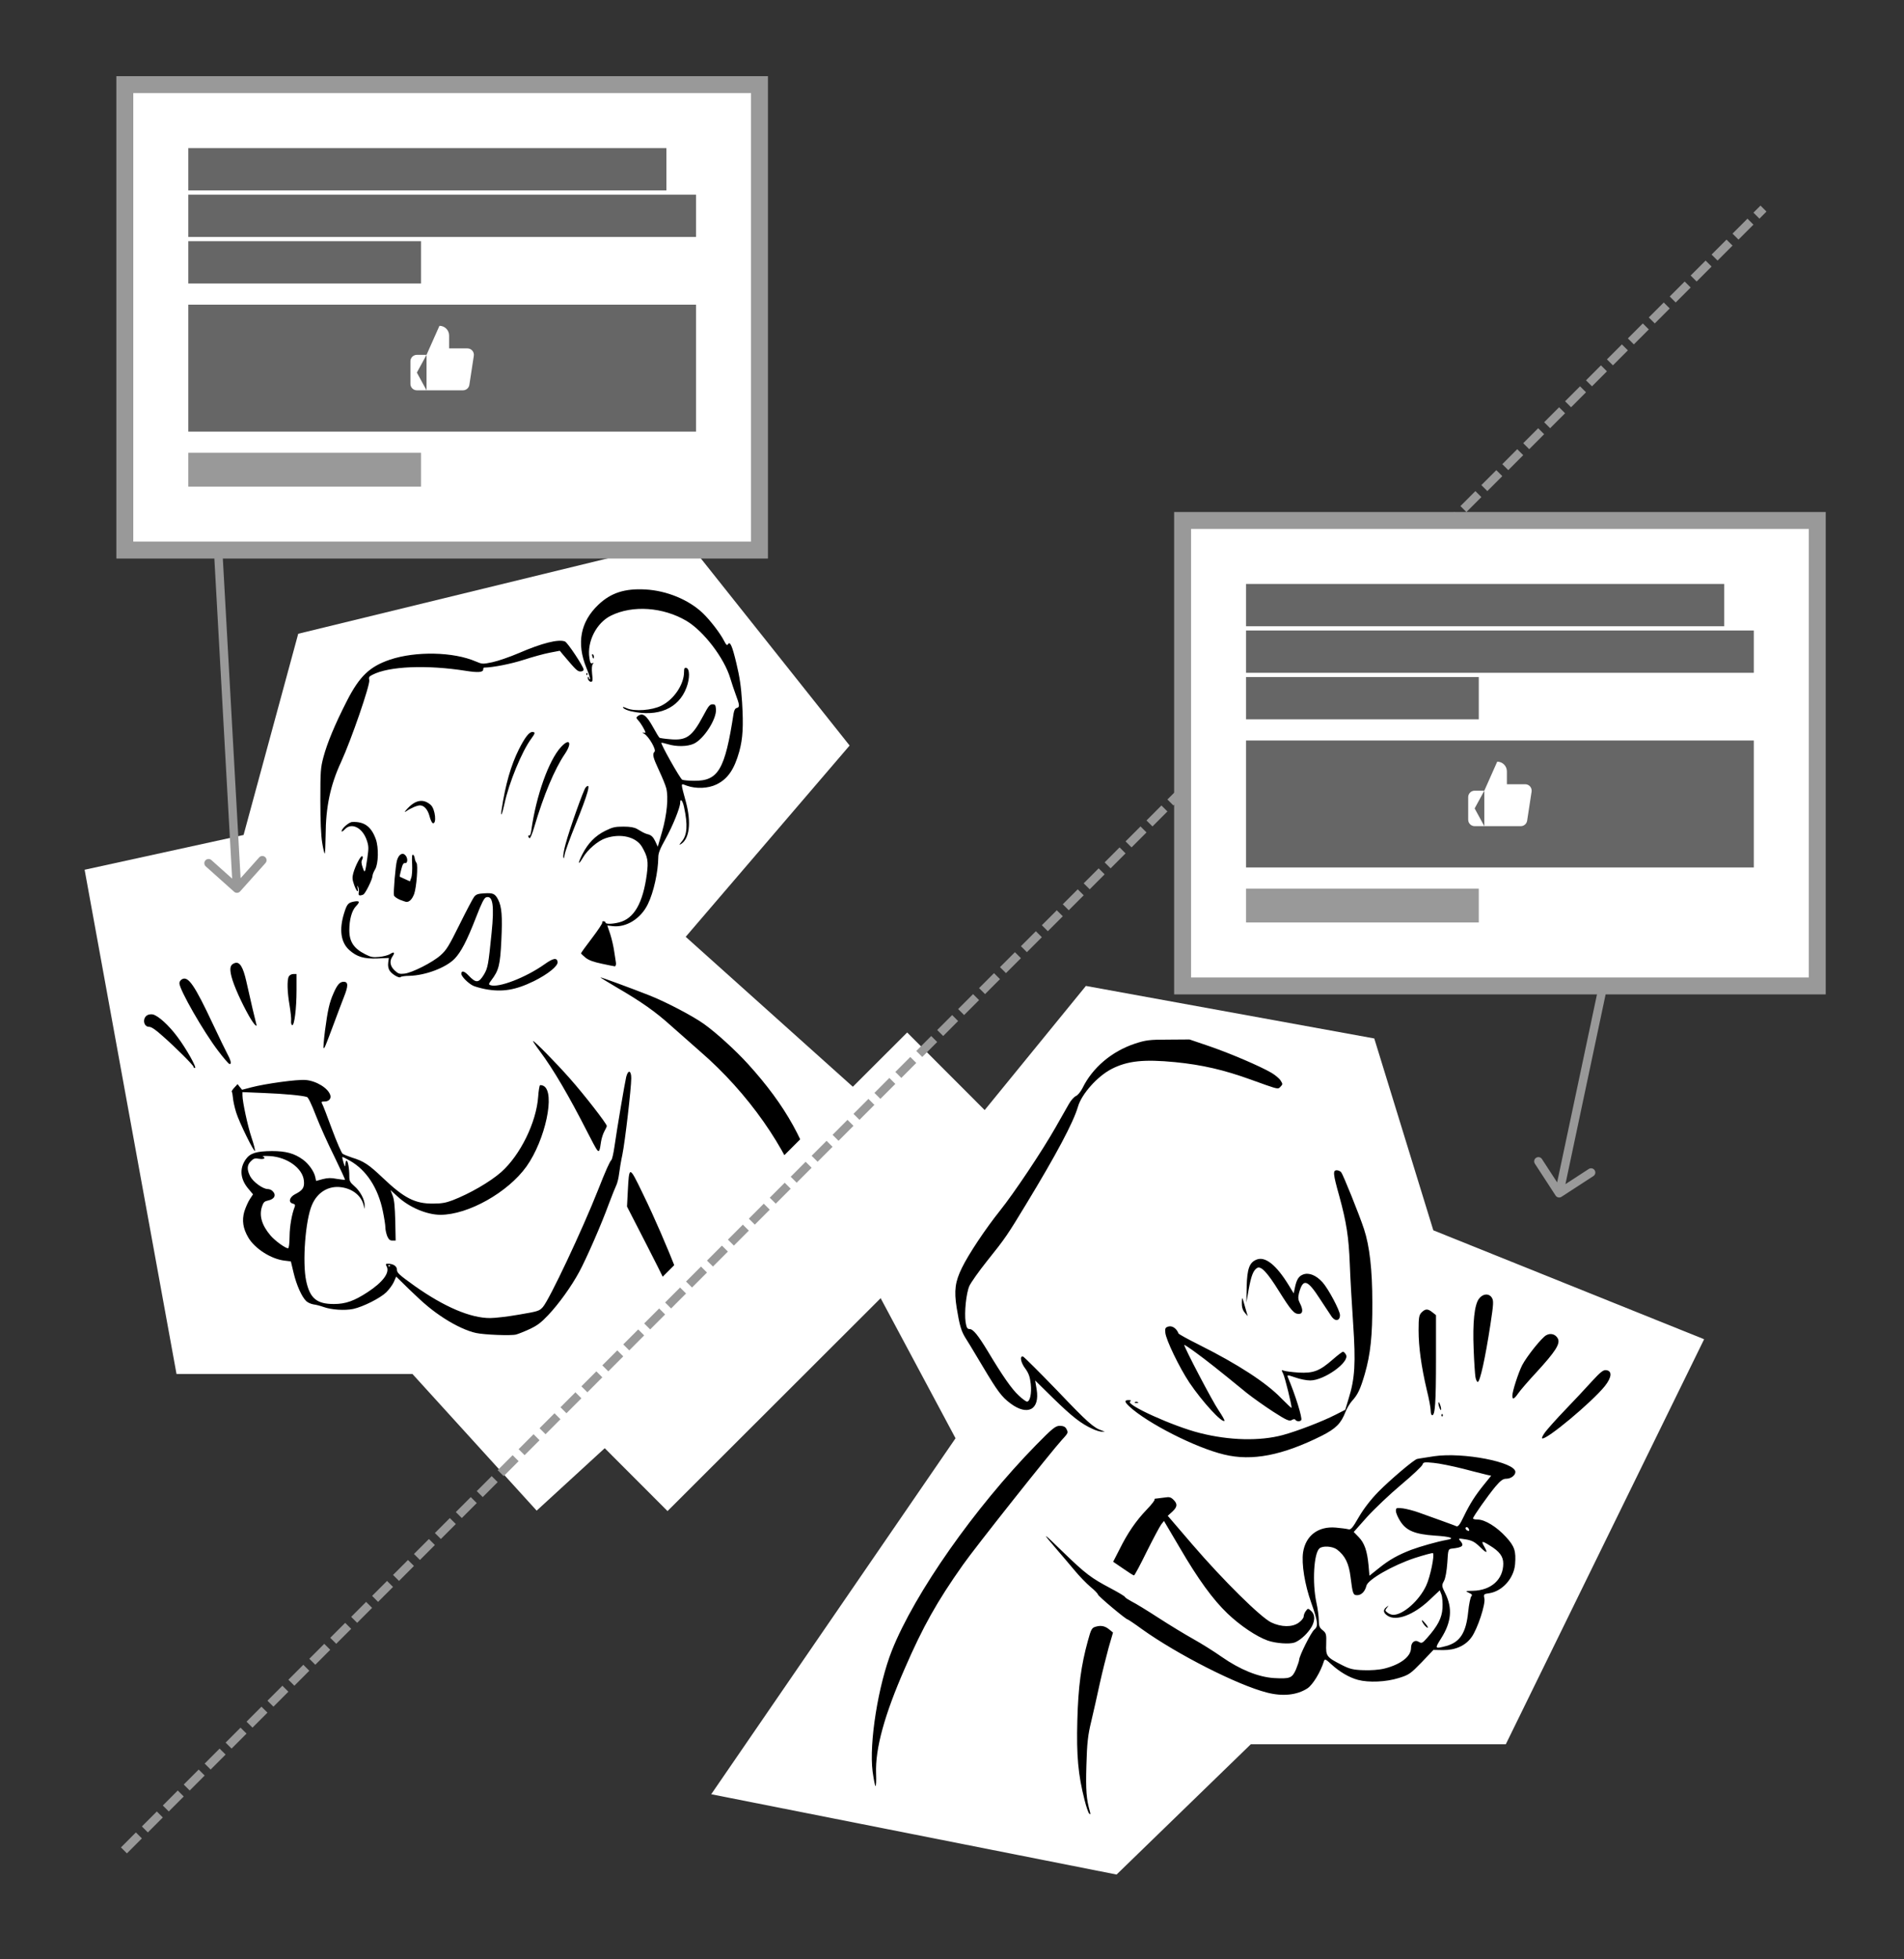 <svg width="450" height="463" viewBox="0 0 450 463" fill="none" xmlns="http://www.w3.org/2000/svg">
<rect x="0" y="0" width="450" height="463" fill="#333333" stroke="none"/>
<g id="story1-4">
<g id="Group 12">
<g id="Group 13">
<path id="Vector 6" d="M162.059 221.393L219 272.466L126.838 357L97.487 324.713H41.72L20 205.543L57.569 197.324L70.484 149.773L162.059 127.466L200.802 176.19L162.059 221.393Z" fill="white"/>
<path id="Subtract" fill-rule="evenodd" clip-rule="evenodd" d="M164.467 320.648C163.007 314.958 160.177 308.538 152.936 294.39L148.189 285.14L148.372 281.611L148.38 281.459C148.533 278.596 148.614 277.092 148.999 277.01C149.425 276.919 150.223 278.566 151.904 282.036L151.992 282.219C157.378 293.264 163.676 309.299 165.654 316.845C166.475 320.07 166.81 323.538 166.323 324.025C165.867 324.451 165.076 323.021 164.467 320.648ZM112.529 315.019C110.491 314.593 107.722 313.315 105.014 311.581C102.093 309.664 100.389 308.264 96.677 304.674L93.635 301.692L93.087 302.94C92.783 303.64 91.961 304.735 91.292 305.404C89.831 306.804 85.845 308.812 83.502 309.329C81.494 309.755 78.33 309.542 76.474 308.873C75.713 308.599 74.648 308.325 74.101 308.264C73.523 308.173 72.762 307.838 72.397 307.504C71.332 306.5 70.085 303.731 69.385 300.779L68.746 298.102L67.255 297.919C64.091 297.554 60.226 295.09 58.675 292.443C57.427 290.313 57.153 288.426 57.731 286.357C58.036 285.384 58.614 284.045 59.04 283.406L59.8 282.25L58.705 280.941C56.788 278.69 56.545 276.195 58.066 274.004C59.1 272.513 60.591 272.057 64.273 272.027C67.59 272.027 69.567 272.574 71.575 274.035C72.945 275.008 74.283 276.895 74.527 278.234L74.709 279.085L76.261 278.659C77.478 278.355 78.239 278.325 79.608 278.599C80.612 278.751 81.464 278.872 81.525 278.781C81.586 278.72 80.429 276.225 78.969 273.213C77.478 270.231 75.531 265.88 74.648 263.598C73.644 260.982 72.853 259.339 72.549 259.247C71.362 258.882 67.163 258.487 62.387 258.304L57.305 258.091V258.882C57.305 260.373 58.553 266.154 59.466 268.893C59.983 270.384 60.318 271.783 60.257 271.966C60.105 272.483 56.545 265.272 55.815 262.899C55.449 261.742 55.115 260.191 55.054 259.46C54.993 258.73 54.871 258.091 54.78 258C54.689 257.909 54.963 257.483 55.389 257.026L56.149 256.205L56.666 256.874L57.214 257.544L59.405 256.965C62.782 256.083 70.328 255.049 72.245 255.231C74.77 255.444 77.539 257.148 78.056 258.791C78.33 259.613 77.722 260.312 76.748 260.312C75.957 260.312 75.865 260.373 76.17 260.921C76.352 261.225 77.387 263.933 78.482 266.915C79.578 269.866 80.703 272.452 80.977 272.665C81.251 272.848 82.225 273.244 83.137 273.548C85.998 274.43 87.093 275.16 90.47 278.355C95.49 283.132 98.077 284.471 102.336 284.44C104.345 284.44 105.349 284.258 106.9 283.68C111.008 282.098 115.785 279.329 118.432 277.016C122.935 273.031 126.769 265.272 127.195 259.156C127.286 257.787 127.499 256.57 127.621 256.479C127.773 256.387 128.138 256.479 128.473 256.631C131.302 258.152 128.899 269.379 124.426 275.678C120.045 281.793 110.643 287.088 104.101 287.088C100.906 287.088 96.768 285.353 94.03 282.828L92.296 281.246L92.813 282.584C93.178 283.528 93.33 285.14 93.421 288.548L93.513 293.173H92.722C92.144 293.173 91.87 292.929 91.505 292.108C91.292 291.53 91.079 290.617 91.079 290.069C91.079 289.522 90.805 287.757 90.47 286.175C89.344 280.728 86.606 276.53 82.711 274.309C81.768 273.761 80.947 273.365 80.916 273.426C80.855 273.487 80.977 274.096 81.19 274.765C81.525 275.83 81.586 275.891 81.616 275.16C81.647 274.674 81.768 274.309 81.92 274.309C82.225 274.309 82.559 276.104 82.559 277.929C82.559 279.116 82.711 279.39 83.746 280.303C85.115 281.459 86.21 283.528 86.18 284.836L86.15 285.718L85.937 284.806C85.389 282.584 83.35 280.941 80.673 280.576C77.691 280.15 75.013 281.733 73.736 284.745C72.184 288.274 71.423 298.315 72.366 302.727C73.249 306.834 74.861 308.173 78.908 308.173C81.677 308.173 83.716 307.443 86.88 305.374C90.501 303.001 92.174 300.749 91.383 299.289C91.109 298.741 91.139 298.65 91.657 298.65C92.965 298.65 93.817 299.228 93.817 300.08C93.817 300.81 94.365 301.297 98.016 303.913C104.984 308.842 111.221 311.52 115.876 311.49C117.032 311.49 120.136 311.124 122.722 310.668C127.195 309.907 127.469 309.816 128.29 308.903C129.842 307.169 137.661 290.556 141.313 281.307C143.169 276.59 144.081 274.552 144.507 274.126C144.69 273.913 144.994 272.544 145.207 271.083C145.816 266.763 147.702 255.688 148.006 254.471C148.463 252.736 149.193 252.949 149.193 254.805C149.193 257.148 147.733 269.745 147.094 272.878C146.759 274.4 146.424 276.499 146.303 277.503C146.181 278.507 145.877 279.664 145.664 280.09C145.451 280.515 144.66 282.493 143.899 284.501C142.134 289.37 138.513 297.615 136.87 300.627C135.045 304.005 132.093 308.112 129.568 310.79C127.864 312.585 126.982 313.254 125.156 314.106C123.909 314.684 122.448 315.262 121.961 315.384C120.775 315.688 114.477 315.445 112.529 315.019ZM193.494 296.55C193.22 295.79 192.612 293.355 192.125 291.165C191.638 288.974 190.634 285.414 189.934 283.284C185.948 271.327 176.79 258.274 165.502 248.507C163.828 247.046 160.786 244.369 158.777 242.574C154.883 239.044 151.566 236.732 145.603 233.263C143.564 232.046 141.891 231.042 141.891 230.981C141.891 230.86 149.102 233.507 153.574 235.271C157.408 236.793 163.767 240.109 166.384 241.996C169.214 244.004 173.838 248.203 176.82 251.489C185.705 261.286 190.603 270.11 193.524 281.611C195.259 288.366 196.171 296.216 195.563 298.589L195.35 299.289L194.65 298.619C194.255 298.254 193.737 297.311 193.494 296.55ZM138.939 267.767C134.497 259.034 130.755 252.645 127.56 248.385C126.586 247.077 125.886 246.012 125.978 246.012C126.343 246.012 131.454 251.215 134.649 254.836C138.057 258.669 143.412 265.576 143.412 266.093C143.412 266.246 143.138 266.824 142.834 267.371C142.53 267.919 142.165 269.045 142.043 269.866C141.739 272.087 141.586 272.392 141.069 271.692C140.826 271.388 139.883 269.623 138.939 267.767ZM45.743 252.128C45.743 251.763 41.484 247.503 38.35 244.764C36.768 243.334 35.764 242.665 35.246 242.665C33.877 242.665 33.603 240.566 34.851 239.896C35.185 239.714 35.764 239.653 36.159 239.744C37.437 240.079 39.871 242.27 41.91 245.008C44.039 247.838 46.595 252.402 46.078 252.402C45.895 252.402 45.743 252.28 45.743 252.128ZM51.616 248.416C48.147 243.913 42.397 233.872 42.397 232.351C42.397 232.016 42.67 231.59 43.035 231.407C44.496 230.616 45.987 232.807 50.338 242.057C51.798 245.16 53.35 248.355 53.776 249.146C54.628 250.728 54.78 251.61 54.172 251.428C53.989 251.337 52.802 249.998 51.616 248.416ZM76.809 243.578C77.448 238.77 77.843 236.945 78.817 234.754C79.699 232.716 80.308 232.016 81.221 232.016C82.316 232.016 82.346 232.959 81.312 235.545C80.794 236.884 79.699 239.744 78.908 241.904C76.839 247.442 76.687 247.807 76.474 247.685C76.383 247.625 76.535 245.769 76.809 243.578ZM68.807 241.235C68.867 240.748 68.685 239.105 68.441 237.614C67.894 234.48 67.802 231.62 68.259 230.768C68.441 230.434 68.898 230.19 69.324 230.19H70.085V233.994C70.085 238.345 69.567 242.452 69.05 242.27C68.867 242.209 68.746 241.752 68.807 241.235ZM58.888 240.17C57.062 236.945 55.267 232.959 54.719 230.829C54.202 228.76 54.385 227.939 55.541 227.574C56.666 227.239 57.458 228.547 58.218 231.925C59.192 236.306 60.348 241.235 60.531 241.844C60.926 243.061 60.074 242.209 58.888 240.17ZM114.659 233.75C113.472 233.507 112.195 233.142 111.769 232.929C110.582 232.32 109.03 230.738 109.03 230.129C109.03 229.308 109.73 229.46 110.734 230.525C112.529 232.411 113.138 232.351 114.416 230.251C115.298 228.699 115.42 228.06 116.18 220.515C116.85 213.973 116.485 211.569 114.903 212.056C114.416 212.208 113.838 213.364 112.529 216.742C110.339 222.371 108.969 224.987 107.448 226.57C105.379 228.699 100.541 230.525 96.708 230.616C95.704 230.616 94.791 230.768 94.699 230.89C94.426 231.286 92.691 230.282 92.113 229.43C91.778 228.912 91.657 228.273 91.748 227.513L91.9 226.387L89.192 226.509C85.998 226.63 84.324 226.113 82.529 224.501C80.551 222.705 80.125 219.693 81.312 215.859C82.012 213.608 82.285 213.334 83.655 213.06C85.024 212.817 85.145 213.121 84.111 214.186C83.137 215.22 82.559 217.35 82.559 219.845C82.559 222.553 83.624 224.166 86.363 225.535C87.61 226.174 88.127 226.296 89.618 226.144C90.592 226.052 91.748 225.748 92.174 225.474C93.148 224.835 93.421 225.079 92.783 225.991C91.992 227.117 92.174 228.304 93.269 229.338C94.121 230.129 94.426 230.221 95.551 230.099C97.377 229.916 102.276 227.421 104.132 225.748C105.531 224.501 106.079 223.588 108.604 218.507C110.186 215.312 111.738 212.36 112.042 211.965C112.529 211.356 112.925 211.204 114.507 211.113C116.546 210.991 117.002 211.204 117.732 212.604C118.584 214.277 118.767 216.498 118.493 222.158C118.219 228.06 117.884 229.338 116.15 231.62C115.481 232.503 115.45 232.655 115.876 232.807C117.763 233.537 124.304 231.012 128.747 227.847C130.755 226.417 131.637 226.265 131.789 227.33C131.911 228.273 129.507 230.221 126.191 231.864C121.84 233.994 118.706 234.511 114.659 233.75ZM142.256 227.756C140.248 227.33 139.152 226.935 138.392 226.326C137.814 225.87 137.327 225.383 137.327 225.292C137.327 225.17 138.483 223.557 139.913 221.701C141.343 219.815 142.438 218.172 142.347 218.02C142.256 217.837 142.378 217.715 142.621 217.715C142.895 217.715 143.108 217.868 143.108 218.02C143.108 218.415 144.629 218.415 146.303 217.989C149.862 217.107 151.962 213.425 152.875 206.579C153.27 203.506 153.088 202.502 151.749 200.159C150.38 197.786 146.729 196.873 143.138 198.09C141.313 198.699 138.848 200.798 137.753 202.715C136.597 204.663 136.505 204.115 137.631 201.894C138.939 199.307 140.674 197.512 143.077 196.326C144.812 195.474 145.39 195.352 147.367 195.352C148.98 195.352 149.923 195.535 150.562 195.9C151.049 196.174 151.688 196.539 151.931 196.691C152.175 196.843 152.783 197.086 153.301 197.208C153.97 197.421 154.396 197.847 154.852 198.79L155.461 200.099L156.495 196.508C157.621 192.522 158.017 188.476 157.469 186.285C157.286 185.555 156.495 183.638 155.735 182.025C154.335 179.013 154.122 178.222 154.7 177.644C155.157 177.187 153.331 174.023 152.266 173.415C151.84 173.171 151.718 173.019 151.992 173.11C152.297 173.202 152.54 173.202 152.54 173.11C152.54 172.745 151.505 170.95 150.897 170.311C150.288 169.611 150.288 169.581 150.806 169.185C151.931 168.364 152.814 169.064 154.426 171.985C155.096 173.202 155.735 174.267 155.887 174.358C156.009 174.419 157.074 174.601 158.291 174.693C162.246 175.058 163.554 174.145 166.262 169.064C167.418 166.873 167.753 166.447 168.392 166.447C169.031 166.447 169.122 166.599 169.214 167.603C169.396 169.916 166.354 174.662 163.98 175.757C162.459 176.457 159.873 176.488 157.865 175.879C157.043 175.636 156.343 175.484 156.313 175.514C156.069 175.757 160.786 184.094 161.242 184.277C161.577 184.399 162.824 184.52 164.041 184.52C169.761 184.581 171.343 181.934 173.382 168.607C173.534 167.786 173.747 167.39 174.173 167.299C174.873 167.116 174.812 166.599 173.838 164.013C173.534 163.191 172.956 161.487 172.591 160.27C171.161 155.493 166.293 149.134 162.246 146.731C156.739 143.475 149.528 142.958 144.416 145.483C140.978 147.157 138.696 151.629 139.304 155.493C139.457 156.619 139.609 156.863 139.974 156.741C140.369 156.589 140.369 156.619 140.096 156.954C139.883 157.228 139.822 158.019 139.943 159.266C140.126 160.818 140.065 161.122 139.67 161.122C139.213 161.122 138.696 160.27 139 159.966C139.092 159.875 139.152 159.966 139.152 160.149C139.152 160.362 139.274 160.514 139.426 160.514C139.578 160.514 139.213 159.327 138.605 157.867C136.201 151.994 137.175 146.944 141.434 142.897C144.386 140.098 147.672 139.033 152.54 139.307C157.591 139.58 162.794 141.741 166.11 144.905C167.844 146.579 170.248 149.682 171.161 151.508C171.617 152.39 171.83 152.603 172.043 152.268C172.53 151.447 173.047 152.573 174.051 156.802C174.812 159.966 175.147 162.187 175.39 165.991C175.725 171.619 175.573 174.51 174.721 177.613C173.534 181.843 172.013 184.064 169.366 185.372C167.358 186.346 164.558 186.468 162.307 185.676C162.16 185.624 162.028 185.572 161.909 185.525C161.566 185.39 161.342 185.302 161.233 185.378C161.03 185.52 161.221 186.227 161.768 188.247C161.873 188.638 161.992 189.077 162.124 189.571C163.402 194.378 162.946 198.212 160.968 199.46C160.451 199.764 160.481 199.673 161.12 198.881C162.429 197.36 162.581 194.926 161.668 190.727C161.333 189.145 160.755 188.537 160.755 189.723C160.755 190.849 158.93 195.352 157.256 198.334C155.978 200.616 155.583 201.62 155.583 202.594C155.552 206.001 154.487 210.9 153.118 213.669C151.475 217.076 148.037 219.237 144.812 218.872L143.534 218.72L144.234 220.788C144.599 221.914 145.025 223.801 145.177 224.926C145.283 225.581 145.379 226.226 145.447 226.681L145.447 226.682C145.495 227.008 145.529 227.236 145.542 227.3C145.664 227.847 145.542 228.365 145.298 228.365C145.177 228.365 143.808 228.091 142.256 227.756ZM94.517 212.634C93.817 212.33 93.178 211.874 93.117 211.63C92.935 210.869 93.482 204.571 93.817 203.354C94.213 201.955 95.095 201.376 95.764 202.076C96.434 202.715 96.403 204.084 95.734 203.963C95.369 203.902 95.125 204.267 94.821 205.514C94.578 206.397 94.426 207.157 94.486 207.188C94.505 207.197 94.572 207.227 94.673 207.274C94.897 207.376 95.294 207.556 95.734 207.766L96.89 208.283L97.194 207.431C97.377 206.975 97.468 205.545 97.407 204.237C97.316 202.624 97.377 201.924 97.59 201.985C97.772 202.046 97.986 202.411 98.016 202.837C98.077 203.232 98.259 203.719 98.442 203.932C98.837 204.45 98.442 209.652 97.894 211.235C97.438 212.452 96.829 213.121 96.099 213.151C95.947 213.151 95.217 212.908 94.517 212.634ZM84.78 210.961C84.872 210.565 84.811 209.987 84.659 209.652C84.446 209.166 84.415 209.226 84.537 209.896C84.811 211.235 84.202 210.626 83.655 208.983C83.259 207.857 83.229 207.34 83.502 206.336C83.989 204.571 85.267 202.137 85.602 202.35C85.815 202.472 85.784 202.746 85.602 203.141C85.359 203.567 85.389 204.084 85.724 205.028C86.241 206.519 86.302 206.336 86.819 202.776C87.154 200.464 87.154 199.977 86.697 198.608C85.693 195.595 83.076 194.287 81.494 195.991C81.068 196.447 80.734 196.63 80.734 196.447C80.734 195.808 82.468 194.287 83.229 194.257C86.089 194.105 87.762 195.352 88.827 198.334C89.527 200.312 89.436 204.084 88.675 205.423C88.31 206.001 88.036 206.732 88.036 207.005C88.036 207.766 86.332 211.235 85.845 211.417C84.963 211.782 84.628 211.63 84.78 210.961ZM133.676 199.46C134.619 195.9 137.935 186.589 138.422 186.102C139.791 184.642 139.031 187.441 135.958 195.017C134.71 198.09 133.584 201.194 133.463 201.924C133.31 202.867 133.219 203.05 133.128 202.563C133.067 202.168 133.31 200.768 133.676 199.46ZM76.139 199.094C75.865 197.421 75.713 194.013 75.713 189.115C75.713 182.238 75.774 181.447 76.444 178.922C77.326 175.605 79.151 171.193 82.012 165.595C84.993 159.784 87.367 157.532 92.174 155.889C98.29 153.85 107.144 154.033 112.438 156.315C113.959 156.954 114.051 156.984 116.363 156.498C117.671 156.224 120.501 155.25 122.631 154.337C128.047 151.994 132.002 150.99 133.523 151.599C134.132 151.812 137.935 157.562 137.935 158.232C137.935 158.506 137.631 158.688 137.205 158.688C136.475 158.688 136.171 158.384 133.006 154.642L132.306 153.79L129.933 154.246C128.625 154.489 125.886 155.25 123.817 155.919C120.805 156.893 116.515 157.745 114.416 157.775C114.294 157.775 114.203 157.958 114.203 158.201C114.203 158.901 112.986 158.993 110.095 158.536C100.846 157.076 91.9 157.441 88.006 159.479C87.215 159.875 87.123 160.057 87.275 160.757C87.488 161.853 83.016 174.845 80.612 180.078C78.056 185.585 76.991 190.727 76.961 197.391C76.93 199.825 76.839 201.772 76.748 201.711C76.626 201.65 76.352 200.464 76.139 199.094ZM124.852 197.604C124.852 197.421 124.974 197.36 125.126 197.451C125.278 197.543 125.491 196.965 125.582 196.174C126.708 188.08 129.69 179.682 132.58 176.549C134.649 174.297 135.288 175.544 133.493 178.192C131.059 181.782 128.503 187.867 126.221 195.595C125.795 197.056 125.308 198.182 125.156 198.09C124.974 197.969 124.852 197.756 124.852 197.604ZM101.515 192.887C101.119 191.336 100.237 190.332 99.263 190.332C98.594 190.332 97.073 190.971 95.947 191.762C95.46 192.066 95.643 191.792 96.373 191.001C98.29 188.993 100.115 188.719 101.819 190.24C102.884 191.214 103.249 194.835 102.276 194.531C102.063 194.439 101.728 193.709 101.515 192.887ZM118.554 191.336C119.466 185.342 120.744 180.9 122.631 177.096C124.03 174.327 125.035 172.989 125.795 172.989C126.556 172.989 126.525 173.262 125.582 174.54C123.391 177.461 120.288 184.977 119.223 189.967C118.675 192.522 118.249 193.405 118.554 191.336ZM149.132 168.09C148.341 167.907 147.55 167.573 147.337 167.329C147.063 166.995 147.246 166.995 148.159 167.39C150.015 168.181 154.092 167.877 156.282 166.782C159.234 165.352 161.668 161.761 161.668 158.81C161.668 157.958 161.79 157.745 162.185 157.836C163.037 157.988 163.068 160.331 162.246 162.492C160.39 167.451 155.522 169.52 149.132 168.09ZM138.635 159.084C138.757 158.992 138.848 159.084 138.848 159.297C138.848 159.51 138.757 159.601 138.635 159.51C138.544 159.388 138.544 159.205 138.635 159.084ZM139.974 155.037C139.883 154.702 139.943 154.489 140.096 154.611C140.248 154.702 140.369 154.976 140.369 155.22C140.369 155.828 140.156 155.737 139.974 155.037ZM92.204 299.045C92.083 298.954 91.9 298.954 91.778 299.045C91.687 299.167 91.778 299.258 91.992 299.258C92.204 299.258 92.296 299.167 92.204 299.045ZM69.659 285.171C68.959 286.966 68.472 289.735 68.442 292.169C68.411 293.934 68.289 294.998 68.076 294.998C67.437 294.998 65.003 293.234 63.938 291.986C61.869 289.552 61.2 287.27 61.93 285.11C62.265 284.106 62.508 283.893 63.36 283.71C64.882 283.406 65.368 282.402 64.425 281.489C64.182 281.215 63.664 281.002 63.269 281.002C62.143 281.002 59.831 279.329 59.131 277.99C58.309 276.377 58.37 275.343 59.283 274.43C59.953 273.761 60.226 273.67 61.261 273.852C62.417 274.035 62.965 273.67 62.082 273.274C61.9 273.183 62.66 273.152 63.817 273.213C67.863 273.457 71.514 276.073 71.819 278.994C72.001 280.637 71.575 281.307 69.689 282.25C68.381 282.95 68.107 284.167 69.202 284.44C69.689 284.562 69.811 284.775 69.659 285.171Z" fill="black"/>
</g>
<g id="Frame 22">
<rect width="120" height="40" transform="translate(129.5 328.802) rotate(-44.965)" fill="white"/>
<g id="ok">
<path id="Vector" d="M183.953 296.088L181.798 293.931C181.37 293.502 180.789 293.261 180.182 293.261C179.576 293.26 178.994 293.501 178.565 293.929L181.255 300.936L182.6 305.518L187.179 306.868L193.262 300.793C193.525 300.536 193.686 300.193 193.716 299.826C193.746 299.46 193.642 299.095 193.425 298.799L189.322 293.203C189.191 293.025 189.023 292.877 188.829 292.771C188.636 292.664 188.421 292.601 188.201 292.585C187.98 292.57 187.759 292.603 187.553 292.681C187.346 292.759 187.159 292.882 187.005 293.04L183.953 296.088ZM187.179 306.868L185.562 308.483C185.276 308.769 184.888 308.929 184.484 308.929C184.08 308.929 183.692 308.768 183.406 308.482L179.636 304.707C179.351 304.421 179.19 304.034 179.191 303.629C179.191 303.225 179.352 302.838 179.638 302.552L181.255 300.936" fill="white"/>
</g>
</g>
<path id="Line 3" d="M55.333 210.745C55.745 211.114 56.377 211.078 56.745 210.667L62.746 203.959C63.114 203.548 63.079 202.916 62.668 202.547C62.256 202.179 61.624 202.214 61.256 202.626L55.922 208.588L49.959 203.254C49.548 202.886 48.916 202.921 48.547 203.332C48.179 203.744 48.214 204.376 48.626 204.744L55.333 210.745ZM49.991 119.91L55.002 210.055L56.998 209.944L51.988 119.799L49.991 119.91Z" fill="#999999"/>
<g id="Group 14">
<path id="Vector 7" d="M225.835 339.898L168.093 424.024L263.898 443L295.618 412.215H355.886L402.762 316.494L338.757 290.753L324.8 245.414L256.648 233L203.515 298.151L225.835 339.898Z" fill="white"/>
<path id="Subtract_2" fill-rule="evenodd" clip-rule="evenodd" d="M256.335 425.405C254.799 419.401 254.405 414.899 254.62 406.643C254.834 398.567 255.513 393.564 257.121 387.739C257.872 384.987 258.051 384.666 259.015 384.415C260.266 384.058 261.231 384.272 262.267 385.166L263.054 385.809L262.017 389.383C261.481 391.348 260.516 395.172 259.909 397.924C259.337 400.64 258.408 404.678 257.908 406.822C257.121 410.038 256.907 411.932 256.764 417.186C256.585 423.082 256.764 425.226 257.586 428.085C257.765 428.729 257.729 428.872 257.443 428.621C257.229 428.443 256.728 426.978 256.335 425.405ZM206.233 418.615C205.375 411.932 207.555 398.21 210.807 390.026C216.203 376.482 230.355 356.327 244.864 341.496C248.759 337.529 249.474 336.957 250.474 336.957C251.261 336.957 251.761 337.172 252.011 337.636C252.193 337.988 252.309 338.211 252.309 338.434C252.308 338.824 251.952 339.213 250.975 340.281L250.975 340.281C248.509 342.961 230.248 365.975 227.567 369.835C221.456 378.483 218.133 384.415 213.88 394.207C209.02 405.285 206.84 413.255 207.055 419.116C207.126 420.867 207.055 422.225 206.912 422.082C206.769 421.939 206.483 420.402 206.233 418.615ZM299.433 399.996C292.429 398.21 278.206 390.955 269.915 385.023C268.164 383.736 266.592 382.7 266.484 382.7C266.091 382.7 259.516 377.197 259.48 376.804C259.48 376.625 258.694 375.803 257.729 375.017C256.8 374.23 255.084 372.479 253.941 371.086L253.797 370.915C252.644 369.545 250.854 367.419 249.688 366.083C246.007 361.83 246.329 361.973 251.296 366.833C256.55 371.908 257.836 372.908 262.589 375.41C264.34 376.339 265.841 377.232 265.877 377.411C265.948 377.59 266.699 378.054 267.485 378.483C268.307 378.876 271.166 380.627 273.81 382.343C276.455 384.058 280.171 386.309 282.03 387.346C283.888 388.382 286.926 390.276 288.748 391.563C293.108 394.6 297.396 396.316 301.042 396.566C304.901 396.78 305.366 396.602 306.295 394.529C306.688 393.564 307.045 392.528 307.045 392.277C307.045 391.384 309.868 385.738 310.619 385.13C311.62 384.308 311.512 383.308 309.904 378.769C308.368 374.481 307.581 369.585 307.974 366.869C308.582 362.902 311.548 360.651 315.694 361.008C316.944 361.115 318.267 361.294 318.66 361.401C319.267 361.58 319.66 361.115 321.161 358.506C322.305 356.541 323.984 354.361 325.807 352.503C328.559 349.715 334.277 344.855 334.956 344.784C335.027 344.769 335.109 344.755 335.192 344.741L335.193 344.741C335.317 344.719 335.442 344.698 335.527 344.676C335.706 344.641 337.243 344.391 338.958 344.14C345.748 343.14 358.148 345.534 358.148 347.857C358.148 348.679 357.076 349.465 356.004 349.465C355.218 349.465 354.646 349.894 353.431 351.323C351.644 353.468 348.142 358.435 348.142 358.828C348.142 359.007 348.678 359.114 349.286 359.114C350.965 359.114 353.789 360.865 355.933 363.224C357.97 365.439 358.327 366.547 358.077 369.692C357.791 372.98 355.111 376.017 352.002 376.518C350.68 376.696 350.608 376.768 350.823 377.733C351.144 379.091 349.179 385.023 347.785 386.917C346.355 388.918 343.961 389.99 341.066 389.955L338.779 389.919L335.992 392.849C333.383 395.529 333.026 395.815 330.56 396.566C327.594 397.495 323.484 397.674 320.947 396.995C318.91 396.459 316.587 395.101 314.657 393.314C313.299 392.063 313.12 391.992 312.906 392.563C312.12 395.136 310.262 398.174 309.011 398.996C306.545 400.604 303.15 400.961 299.433 399.996ZM299.612 387.703C296.932 386.738 293.144 384.201 290.106 381.306C286.64 377.983 283.138 373.158 278.849 365.797L275.097 359.436L274.454 360.258C274.096 360.722 272.56 363.617 271.023 366.69C269.522 369.763 268.164 372.301 268.021 372.301C267.878 372.336 266.735 371.586 265.448 370.693L263.089 369.084L264.59 366.154C266.52 362.259 268.486 359.4 271.023 356.755C272.166 355.576 272.988 354.504 272.881 354.361C272.738 354.254 272.953 354.147 273.31 354.147C273.703 354.111 274.561 354.004 275.311 353.896C276.348 353.718 276.741 353.825 277.348 354.432C278.349 355.433 278.277 356.112 277.062 357.256L275.99 358.221L281.815 365.01C289.034 373.409 297.933 382.2 300.434 383.415C302.828 384.558 305.401 384.594 306.938 383.486C307.581 383.022 308.117 382.378 308.117 382.021C308.117 381.699 308.332 381.092 308.618 380.735C309.118 380.056 309.154 380.056 309.868 380.699C310.941 381.664 310.833 383.379 309.583 385.094C308.582 386.488 307.117 387.739 305.973 388.168C304.794 388.597 301.542 388.382 299.612 387.703ZM289.32 343.747C282.566 342.139 271.202 336.35 266.913 332.383C265.734 331.275 265.698 330.882 266.735 330.882C267.342 330.882 267.414 330.989 267.092 331.204C265.913 331.918 277.313 337.1 283.638 338.673C290.571 340.424 297.754 340.602 303.186 339.137C306.616 338.208 312.549 335.921 315.622 334.349L317.945 333.169L318.731 330.561C320.232 325.772 320.446 322.162 319.803 312.728C319.482 308.082 319.124 301.757 319.017 298.719C318.767 292.322 318.231 288.856 316.515 282.602C315.05 277.385 314.979 276.563 315.944 276.563C316.301 276.563 316.766 276.777 316.98 277.027C317.445 277.599 321.304 287.176 322.376 290.464C323.699 294.467 324.342 300.113 324.342 307.832C324.377 315.658 323.913 320.018 322.555 324.735C321.519 328.273 320.911 329.596 319.553 331.061C319.017 331.668 318.302 332.848 317.981 333.705C316.944 336.386 315.729 337.601 312.442 339.28C303.079 343.962 295.896 345.355 289.32 343.747ZM365.189 338.458C365.725 337.744 367.833 335.349 369.906 333.205C372.014 331.025 374.837 327.987 376.231 326.451C378.268 324.235 378.947 323.699 379.626 323.806C381.056 323.985 380.948 325.486 379.304 327.559C376.303 331.311 365.403 340.424 364.474 339.923C364.331 339.852 364.653 339.173 365.189 338.458ZM258.194 337.672C255.513 336.457 253.369 334.777 248.938 330.453L244.649 326.236L245.007 328.345C245.793 333.134 242.898 334.706 238.824 331.668C236.752 330.132 235.751 328.774 232.32 323.02C231.915 322.345 231.511 321.669 231.121 321.017C229.755 318.735 228.572 316.758 228.211 316.23C227.174 314.586 226.781 313.193 226.102 309.047C225.459 304.973 225.745 302.865 227.353 299.613C228.89 296.432 232.892 290.428 236.287 286.176C239.718 281.887 246.258 272.096 249.51 266.378L250.127 265.288L250.128 265.287C251.165 263.456 252.202 261.625 252.619 260.91C253.083 260.052 253.869 259.195 254.298 259.016C254.763 258.802 255.442 257.944 255.835 257.158C258.194 252.333 262.732 248.474 268.2 246.651C270.808 245.794 271.666 245.686 276.133 245.686L281.136 245.651L285.961 247.294C291 249.046 297.754 251.94 300.47 253.513C301.327 254.013 302.328 254.835 302.65 255.335C303.186 256.157 303.186 256.264 302.65 256.8C302.623 256.829 302.597 256.856 302.573 256.882C302.482 256.981 302.407 257.062 302.317 257.119C301.884 257.393 301.1 257.11 296.565 255.475L295.681 255.157C289.249 252.834 284.174 251.654 277.741 251.011C270.38 250.296 266.484 250.689 262.732 252.619C259.373 254.335 255.62 258.551 254.763 261.553C253.691 265.234 249.688 272.775 242.612 284.425C238.11 291.858 237.645 292.573 233.285 298.005C231.32 300.47 229.461 303.115 229.104 303.901C228.354 305.616 227.889 310.155 228.211 312.442C228.425 313.729 228.604 314.086 229.14 314.086C229.997 314.086 231.141 315.515 233.464 319.339C236.93 325.129 239.146 328.309 240.754 329.774C241.612 330.596 242.505 331.239 242.72 331.239C243.434 331.239 243.863 329.31 243.613 327.058C243.434 325.414 243.113 324.521 242.362 323.485C241.254 322.055 240.933 320.376 241.79 320.59C242.041 320.661 245.686 324.307 249.903 328.666C256.978 336.1 258.515 337.458 260.409 338.065L261.124 338.315L260.409 338.351C260.016 338.351 259.015 338.065 258.194 337.672ZM306.152 335.528C306.009 335.313 305.687 335.349 305.294 335.599C304.722 335.921 304.043 335.635 300.934 333.634C298.897 332.312 296.074 330.31 294.68 329.203C287.605 323.413 285.175 321.519 282.637 319.661C281.136 318.553 279.886 317.731 279.886 317.838C279.886 318.446 286.604 331.275 287.998 333.276C288.855 334.563 289.499 335.671 289.391 335.778C288.82 336.35 284.138 331.239 281.101 326.737C278.742 323.199 275.561 316.623 275.419 314.944C275.311 313.907 275.419 313.693 276.205 313.478C277.098 313.264 278.099 313.979 278.528 315.122C278.599 315.301 280.743 316.48 283.316 317.767C292.608 322.413 299.29 326.772 302.828 330.453C304.186 331.811 305.258 332.848 305.258 332.705C305.258 331.847 303.686 325.522 303.293 324.7C302.828 323.735 302.828 323.699 303.4 323.914C303.722 324.056 305.33 324.271 306.938 324.378C310.44 324.557 311.87 324.021 315.05 321.233C316.194 320.233 317.23 319.446 317.409 319.446C317.588 319.446 317.909 319.768 318.124 320.161C319.053 321.877 312.978 326.236 309.654 326.236C308.796 326.236 307.188 325.915 306.116 325.522C304.294 324.914 304.151 324.878 304.365 325.45C306.152 329.631 307.832 335.099 307.546 335.599C307.295 335.992 306.402 335.957 306.152 335.528ZM340.745 334.206C340.888 334.098 340.995 334.206 340.995 334.456C340.995 334.706 340.888 334.813 340.745 334.706C340.638 334.563 340.638 334.349 340.745 334.206ZM338.136 333.384C338.136 332.776 337.743 330.561 337.207 328.452C335.92 322.949 335.277 318.339 335.277 314.372C335.277 311.334 335.384 310.762 335.992 310.155C336.885 309.262 337.457 309.262 338.529 310.119L339.387 310.798V321.305C339.387 331.525 339.172 334.456 338.493 334.456C338.279 334.456 338.136 333.955 338.136 333.384ZM339.959 331.597C339.959 331.275 340.102 331.311 340.28 331.776C340.459 332.169 340.602 332.74 340.602 333.026C340.602 333.348 340.459 333.312 340.28 332.848C340.102 332.455 339.959 331.883 339.959 331.597ZM268.2 331.382C268.307 331.275 268.629 331.239 268.879 331.347C269.165 331.454 269.057 331.561 268.664 331.561C268.271 331.597 268.057 331.49 268.2 331.382ZM357.434 329.846C357.434 328.809 358.827 324.485 359.757 322.627C360.864 320.519 364.367 316.123 365.439 315.551C366.511 314.944 367.726 315.337 368.226 316.409C368.762 317.624 367.547 319.482 363.223 324.199C361.258 326.308 359.292 328.595 358.827 329.274C357.863 330.668 357.434 330.846 357.434 329.846ZM348.714 325.45C348.607 324.807 348.392 321.769 348.285 318.732C348.035 312.585 348.464 308.368 349.536 306.939C350.429 305.724 351.859 305.581 352.574 306.653C353.038 307.403 353.002 308.047 352.252 313.014C351.001 321.162 349.786 326.594 349.25 326.594C349.071 326.594 348.821 326.058 348.714 325.45ZM313.138 308.755L313.138 308.754L313.137 308.754L313.109 308.711C312.76 308.179 312.384 307.609 312.013 307.046C308.975 302.329 307.974 302.043 307.01 305.581C306.759 306.617 306.795 307.153 307.224 307.975C308.046 309.583 307.939 310.512 306.938 310.512C305.83 310.512 305.116 309.655 302.292 305.152C299.505 300.649 298.004 299.112 297.111 299.648C296.217 300.22 295.717 301.435 295.109 304.794L294.573 307.832L294.645 304.08C294.752 299.827 295.288 298.362 296.968 297.683C299.005 296.825 301.649 298.934 304.579 303.722L305.759 305.652L306.045 304.294C306.438 302.4 306.938 301.578 308.01 301.185C309.368 300.685 311.048 301.364 312.549 303.008C313.942 304.544 316.694 309.726 316.694 310.798C316.694 312.156 315.586 312.371 314.729 311.156C314.511 310.841 313.885 309.89 313.138 308.755ZM293.501 307.868C293.536 306.292 293.537 306.295 294.276 308.917L294.323 309.083L294.895 311.048L294.18 310.191C293.716 309.655 293.465 308.868 293.501 307.868ZM327.237 394.314C331.06 393.349 333.49 391.455 333.49 389.454C333.49 388.132 334.384 387.417 335.349 388.025C335.992 388.418 336.206 388.311 337.278 387.096C339.816 384.237 340.781 382.378 340.924 380.055C340.995 378.84 340.888 377.411 340.673 376.839L340.28 375.839L337.85 378.126C334.098 381.664 330.024 383.2 327.951 381.842C326.915 381.163 326.808 380.484 327.665 379.805C328.273 379.341 328.273 379.377 327.773 379.984C327.308 380.556 327.344 380.699 327.951 381.128C328.309 381.413 328.916 381.628 329.274 381.628C331.632 381.628 335.42 378.269 337.064 374.731C338.029 372.694 339.101 367.476 338.672 367.047C338.565 366.94 336.635 367.476 334.384 368.191C329.131 369.942 323.341 373.266 322.948 374.731C322.627 376.089 321.769 376.982 320.768 376.982C319.803 376.982 319.696 376.696 319.196 372.694C318.803 369.478 317.909 367.619 315.944 366.154C314.872 365.404 312.656 365.261 311.87 365.904C310.512 367.012 310.119 373.98 311.119 378.698C311.441 380.127 311.691 382.057 311.691 382.95C311.691 384.272 311.87 384.701 312.62 385.273C313.442 385.952 313.514 386.202 313.442 388.525C313.335 391.42 313.514 391.634 317.23 393.528C318.981 394.422 319.875 394.636 322.233 394.707C323.949 394.779 325.95 394.636 327.237 394.314ZM336.421 383.736C335.706 382.593 336.063 382.664 336.993 383.808C337.457 384.38 337.6 384.773 337.35 384.666C337.1 384.558 336.671 384.129 336.421 383.736ZM346.999 380.913C346.498 385.881 345.069 388.096 341.817 388.99C339.065 389.704 339.03 389.669 340.638 387.131C343.032 383.343 343.318 380.055 341.603 376.589C340.709 374.802 340.709 374.659 341.281 373.623C341.638 372.944 341.924 371.264 342.067 369.299C342.246 366.19 342.282 366.083 343.139 365.975C345.712 365.689 346.141 365.296 345.105 364.117C344.604 363.545 344.676 363.51 346.427 363.795C347.928 364.046 348.571 364.403 349.822 365.618C351.394 367.155 351.716 367.155 350.823 365.546C350.001 364.117 350.179 364.046 352.073 365.225C354.432 366.654 355.29 367.834 355.29 369.513C355.29 373.266 352.431 375.839 348.142 375.946L348.134 375.946C346.284 375.982 346.25 375.982 347.142 376.41C347.892 376.732 348.035 376.946 347.749 377.232C347.535 377.447 347.177 379.126 346.999 380.913ZM325.95 370.55C328.344 368.62 330.381 367.476 333.526 366.261C335.742 365.439 339.816 364.296 341.817 363.938C344.033 363.581 343.032 363.152 339.137 362.902C334.384 362.58 332.347 361.723 330.953 359.507C330.381 358.614 329.917 357.542 329.917 357.077C329.917 356.326 330.024 356.291 331.596 356.469C332.561 356.612 334.205 357.041 335.277 357.434C335.902 357.663 336.951 358.038 338.071 358.438C338.874 358.725 339.713 359.024 340.459 359.293C340.971 359.481 341.479 359.665 341.95 359.837L341.95 359.837C343.09 360.251 344.009 360.585 344.211 360.686C344.604 360.865 345.069 360.257 345.927 358.435C347.428 355.326 348.643 353.432 350.751 350.823L352.431 348.75L351.43 348.536C351.264 348.492 350.906 348.403 350.416 348.281L350.416 348.281C349.322 348.01 347.571 347.575 345.819 347.106C343.246 346.463 340.102 345.82 338.815 345.713C336.671 345.498 336.385 345.534 336.206 346.106C336.099 346.499 333.812 348.643 331.132 350.895C328.451 353.146 324.842 356.577 323.091 358.506L319.946 362.044L321.126 363.259C322.483 364.653 323.127 366.511 323.448 369.942L323.663 372.372L325.95 370.55ZM346.677 360.901C346.856 360.901 347.07 361.151 347.177 361.401C347.32 361.758 347.213 361.866 346.856 361.723C346.32 361.508 346.177 360.901 346.677 360.901Z" fill="black"/>
</g>
<line id="Line 1" x1="29.292" y1="437.293" x2="416.792" y2="49.293" stroke="#999999" stroke-width="2" stroke-dasharray="5 2"/>
<path id="Line 2" d="M381.978 223.207C382.093 222.667 381.748 222.136 381.207 222.022C380.667 221.907 380.136 222.252 380.022 222.793L381.978 223.207ZM367.662 282.545C367.963 283.008 368.582 283.139 369.045 282.838L376.59 277.932C377.053 277.63 377.184 277.011 376.883 276.548C376.582 276.085 375.963 275.954 375.5 276.255L368.793 280.616L364.432 273.91C364.13 273.447 363.511 273.316 363.048 273.617C362.585 273.918 362.454 274.537 362.755 275L367.662 282.545ZM380.022 222.793L367.522 281.793L369.478 282.207L381.978 223.207L380.022 222.793Z" fill="#999999"/>
<g id="survey-1">
<g clip-path="url(#clip0)">
<g id="Frame 12" clip-path="url(#clip1)">
<rect width="150" height="110" transform="translate(29.5 20)" fill="white"/>
<rect id="Rectangle 7" x="44.5" y="35" width="113" height="10" fill="#666666"/>
<rect id="Rectangle 14" x="44.5" y="46" width="120" height="10" fill="#666666"/>
<rect id="Rectangle 9" x="44.5" y="57" width="55" height="10" fill="#666666"/>
<rect id="Rectangle 11" x="44.5" y="68" width="100" height="3" fill="white"/>
<g id="Frame 22_2">
<rect width="120" height="30" transform="translate(44.5 72)" fill="#666666"/>
<g id="ok_2">
<path id="Vector_2" d="M106.145 82.335V79.286C106.145 78.68 105.904 78.098 105.475 77.67C105.047 77.241 104.465 77 103.859 77L100.81 83.859L98.524 88.05L100.81 92.242H109.407C109.774 92.246 110.131 92.117 110.411 91.879C110.691 91.641 110.876 91.31 110.931 90.946L111.983 84.088C112.016 83.869 112.001 83.646 111.94 83.434C111.878 83.222 111.771 83.025 111.626 82.859C111.481 82.692 111.301 82.559 111.1 82.468C110.898 82.378 110.679 82.332 110.459 82.335H106.145ZM100.81 92.242H98.524C98.12 92.242 97.732 92.081 97.446 91.795C97.161 91.51 97 91.122 97 90.718V85.383C97 84.979 97.161 84.591 97.446 84.305C97.732 84.019 98.12 83.859 98.524 83.859H100.81" fill="white"/>
</g>
</g>
<rect id="Rectangle 16" x="109.5" y="103" width="55" height="3" fill="white"/>
<rect id="Rectangle 17" x="44.5" y="107" width="55" height="8" fill="#999999"/>
</g>
</g>
<path d="M29.5 20V18H27.5V20H29.5ZM179.5 20H181.5V18H179.5V20ZM179.5 130V132H181.5V130H179.5ZM29.5 130H27.5V132H29.5V130ZM29.5 22H179.5V18H29.5V22ZM177.5 20V130H181.5V20H177.5ZM179.5 128H29.5V132H179.5V128ZM31.5 130V20H27.5V130H31.5Z" fill="#999999"/>
</g>
<g id="survey-2">
<g clip-path="url(#clip2)">
<g id="Frame 12_2" clip-path="url(#clip3)">
<rect width="150" height="110" transform="translate(279.5 123)" fill="white"/>
<rect id="Rectangle 7_2" x="294.5" y="138" width="113" height="10" fill="#666666"/>
<rect id="Rectangle 14_2" x="294.5" y="149" width="120" height="10" fill="#666666"/>
<rect id="Rectangle 9_2" x="294.5" y="160" width="55" height="10" fill="#666666"/>
<rect id="Rectangle 11_2" x="294.5" y="171" width="100" height="3" fill="white"/>
<g id="Frame 22_3">
<rect width="120" height="30" transform="translate(294.5 175)" fill="#666666"/>
<g id="ok_3">
<path id="Vector_3" d="M356.145 185.335V182.286C356.145 181.68 355.904 181.098 355.476 180.67C355.047 180.241 354.465 180 353.859 180L350.811 186.859L348.524 191.05L350.811 195.242H359.407C359.775 195.246 360.131 195.117 360.411 194.879C360.691 194.641 360.876 194.31 360.931 193.946L361.983 187.088C362.016 186.869 362.001 186.646 361.94 186.434C361.878 186.222 361.771 186.025 361.626 185.859C361.481 185.692 361.302 185.559 361.1 185.468C360.898 185.378 360.68 185.332 360.459 185.335H356.145ZM350.811 195.242H348.524C348.12 195.242 347.732 195.081 347.447 194.795C347.161 194.51 347 194.122 347 193.718V188.383C347 187.979 347.161 187.591 347.447 187.305C347.732 187.019 348.12 186.859 348.524 186.859H350.811" fill="white"/>
</g>
</g>
<rect id="Rectangle 16_2" x="359.5" y="206" width="55" height="3" fill="white"/>
<rect id="Rectangle 17_2" x="294.5" y="210" width="55" height="8" fill="#999999"/>
</g>
</g>
<path d="M279.5 123V121H277.5V123H279.5ZM429.5 123H431.5V121H429.5V123ZM429.5 233V235H431.5V233H429.5ZM279.5 233H277.5V235H279.5V233ZM279.5 125H429.5V121H279.5V125ZM427.5 123V233H431.5V123H427.5ZM429.5 231H279.5V235H429.5V231ZM281.5 233V123H277.5V233H281.5Z" fill="#999999"/>
</g>
</g>
</g>
<defs>
<clipPath id="clip0">
<path d="M29.5 20H179.5V130H29.5V20Z" fill="white"/>
</clipPath>
<clipPath id="clip1">
<rect width="150" height="110" fill="white" transform="translate(29.5 20)"/>
</clipPath>
<clipPath id="clip2">
<path d="M279.5 123H429.5V233H279.5V123Z" fill="white"/>
</clipPath>
<clipPath id="clip3">
<rect width="150" height="110" fill="white" transform="translate(279.5 123)"/>
</clipPath>
</defs>
</svg>
